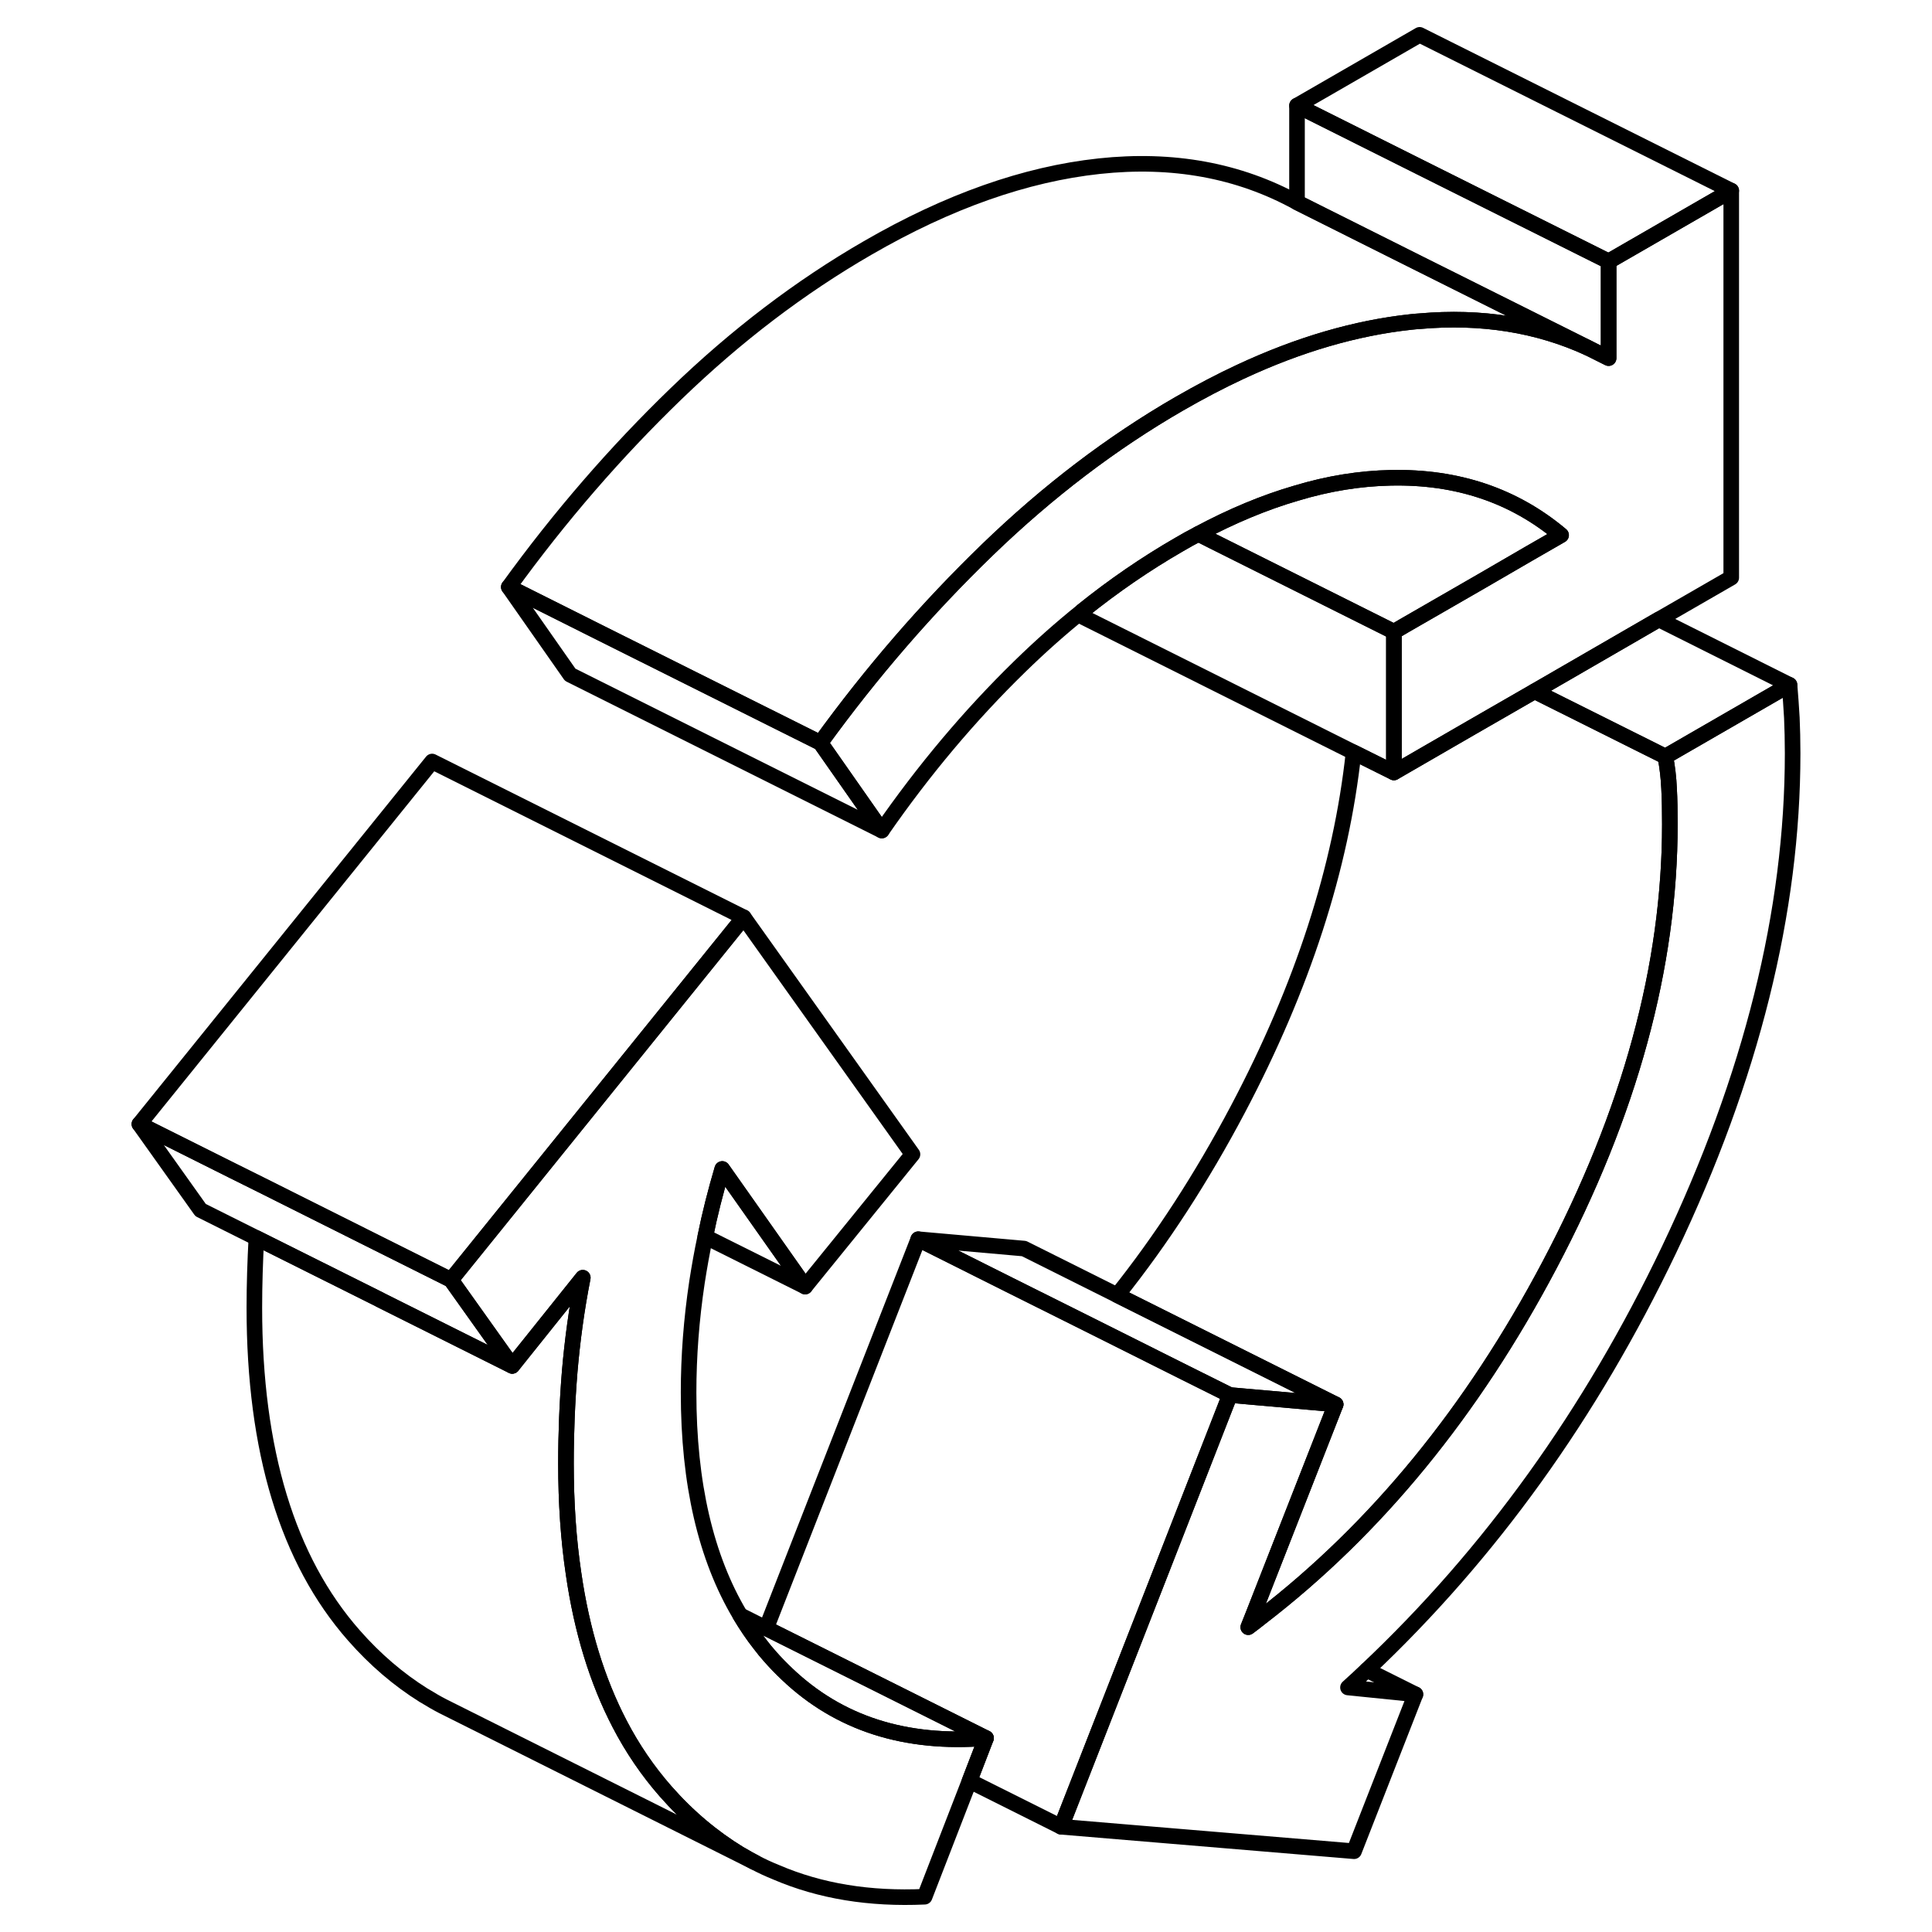<svg width="24" height="24" viewBox="0 0 112 124" fill="none" xmlns="http://www.w3.org/2000/svg" stroke-width="1px" stroke-linecap="round" stroke-linejoin="round">
    <path d="M81.725 107.186C81.326 107.566 80.925 107.936 80.516 108.306L84.846 108.746L80.906 118.816L62.105 117.246L68.606 100.626L72.936 89.536L79.725 90.136L74.466 103.556L74.115 104.436C74.395 104.226 74.675 104.016 74.945 103.796C82.316 98.126 88.496 90.586 93.456 81.186C98.606 71.436 101.175 62.016 101.175 52.906C101.175 52.076 101.165 51.316 101.125 50.616C101.095 49.916 101.015 49.236 100.885 48.556L108.855 43.956C108.915 44.666 108.965 45.376 109.005 46.066C109.035 46.766 109.055 47.526 109.055 48.356C109.055 58.516 106.405 69.136 101.125 80.206C96.096 90.736 89.635 99.726 81.725 107.186Z" stroke="currentColor" stroke-linejoin="round"/>
    <path d="M105.115 12.236V37.076L100.465 39.756L92.495 44.366L88.465 46.686L83.465 49.576V40.546L84.115 40.166L89.045 37.326L92.075 35.566L94.195 34.346C91.175 31.806 87.535 30.576 83.265 30.666C81.295 30.706 79.265 31.026 77.185 31.656C75.155 32.246 73.065 33.116 70.915 34.266C70.505 34.476 70.095 34.706 69.685 34.946C67.535 36.186 65.465 37.606 63.465 39.216C62.095 40.316 60.755 41.506 59.455 42.776C56.235 45.916 53.285 49.426 50.595 53.306L46.655 47.676C49.935 43.146 53.515 39.016 57.385 35.276C61.255 31.536 65.355 28.416 69.685 25.916C71.005 25.156 72.315 24.466 73.605 23.866C77.375 22.106 81.025 21.046 84.545 20.666C84.735 20.646 84.925 20.626 85.115 20.616C89.085 20.266 92.705 20.846 95.965 22.346L97.245 22.986V16.776L105.115 12.236Z" stroke="currentColor" stroke-linejoin="round"/>
    <path d="M42.435 119.526L23.115 109.856L22.435 109.516C22.025 109.306 21.635 109.076 21.245 108.836L21.205 108.816C19.575 107.796 18.075 106.516 16.715 104.966C12.455 100.126 10.325 93.106 10.325 83.926C10.325 82.436 10.375 80.946 10.455 79.456L18.385 83.416L26.875 87.666L31.405 82.006C31.005 84.036 30.735 86.046 30.565 88.026C30.405 89.996 30.325 91.966 30.325 93.926C30.325 96.456 30.485 98.816 30.815 101.016C31.345 104.676 32.335 107.886 33.765 110.636C34.595 112.236 35.585 113.676 36.715 114.966C38.155 116.606 39.745 117.936 41.465 118.986L41.575 119.046C41.855 119.216 42.145 119.376 42.435 119.526Z" stroke="currentColor" stroke-linejoin="round"/>
    <path d="M101.175 52.906C101.175 62.016 98.605 71.436 93.455 81.186C88.495 90.586 82.315 98.126 74.945 103.796C74.675 104.016 74.395 104.226 74.115 104.436L74.465 103.556L79.725 90.136L65.705 83.126C68.555 79.556 71.135 75.576 73.455 71.186C77.595 63.346 80.075 55.706 80.875 48.286L83.465 49.576L88.465 46.686L92.495 44.366L100.885 48.556C101.015 49.236 101.095 49.916 101.125 50.616C101.165 51.316 101.175 52.076 101.175 52.906Z" stroke="currentColor" stroke-linejoin="round"/>
    <path d="M105.115 12.236L97.245 16.776L85.115 10.716L77.245 6.776L85.115 2.236L105.115 12.236Z" stroke="currentColor" stroke-linejoin="round"/>
    <path d="M97.245 16.776V22.986L95.965 22.346L85.115 16.926L77.245 12.986V6.776L85.115 10.716L97.245 16.776Z" stroke="currentColor" stroke-linejoin="round"/>
    <path d="M95.965 22.346C92.705 20.846 89.085 20.266 85.115 20.616C84.925 20.626 84.735 20.646 84.545 20.666C81.025 21.046 77.375 22.106 73.605 23.866C72.315 24.466 71.005 25.156 69.685 25.916C65.355 28.416 61.255 31.536 57.385 35.276C53.515 39.016 49.935 43.146 46.655 47.676L32.545 40.626L26.655 37.676C29.935 33.146 33.515 29.016 37.385 25.276C41.255 21.536 45.355 18.416 49.685 15.916C54.865 12.916 59.825 11.176 64.545 10.666C69.265 10.156 73.505 10.936 77.245 12.986L85.115 16.926L95.965 22.346Z" stroke="currentColor" stroke-linejoin="round"/>
    <path d="M50.595 53.306L30.595 43.306L26.655 37.676L32.545 40.626L46.655 47.676L50.595 53.306Z" stroke="currentColor" stroke-linejoin="round"/>
    <path d="M83.465 40.546V49.576L80.875 48.286L63.465 39.576V39.216C65.465 37.606 67.535 36.186 69.685 34.946C70.095 34.706 70.505 34.476 70.915 34.266L71.845 34.736L81.005 39.316L83.465 40.546Z" stroke="currentColor" stroke-linejoin="round"/>
    <path d="M94.195 34.346L92.075 35.566L89.045 37.326L84.115 40.166L83.465 40.546L81.005 39.316L71.845 34.736L70.915 34.266C73.065 33.116 75.155 32.246 77.185 31.656C79.265 31.026 81.295 30.706 83.265 30.666C87.535 30.576 91.175 31.806 94.195 34.346Z" stroke="currentColor" stroke-linejoin="round"/>
    <path d="M57.285 111.556L56.225 114.306L53.345 121.736C49.825 121.896 46.655 121.386 43.815 120.166C43.345 119.976 42.885 119.766 42.435 119.526C42.145 119.376 41.855 119.216 41.575 119.046L41.465 118.986C39.745 117.936 38.155 116.606 36.715 114.966C35.585 113.676 34.595 112.236 33.765 110.636C32.335 107.886 31.345 104.676 30.815 101.016C30.485 98.816 30.325 96.456 30.325 93.926C30.325 91.966 30.405 89.996 30.565 88.026C30.735 86.046 31.005 84.036 31.405 82.006L26.875 87.666L22.945 82.146L29.235 74.356L41.735 58.876L52.565 74.086L45.675 82.576L40.355 75.026C39.925 76.486 39.555 77.936 39.265 79.376C39.055 80.356 38.885 81.326 38.735 82.286C38.375 84.686 38.195 87.046 38.195 89.376C38.195 95.206 39.295 99.966 41.505 103.666C41.895 104.316 42.315 104.946 42.775 105.526C42.975 105.796 43.185 106.046 43.405 106.296C43.765 106.706 44.135 107.086 44.515 107.446C47.845 110.616 52.105 111.976 57.285 111.556Z" stroke="currentColor" stroke-linejoin="round"/>
    <path d="M84.846 108.746L81.726 107.186" stroke="currentColor" stroke-linejoin="round"/>
    <path d="M79.725 90.136L72.936 89.536L70.046 88.096L64.076 85.106L58.806 82.476L52.935 79.536L59.725 80.136L79.725 90.136Z" stroke="currentColor" stroke-linejoin="round"/>
    <path d="M72.936 89.536L68.606 100.626L62.106 117.246L56.226 114.306L57.286 111.556L49.986 107.906L43.176 104.506L52.936 79.536L58.806 82.476L64.076 85.106L70.046 88.096L72.936 89.536Z" stroke="currentColor" stroke-linejoin="round"/>
    <path d="M57.285 111.556C52.105 111.976 47.845 110.616 44.515 107.446C44.135 107.086 43.765 106.706 43.405 106.296C43.185 106.046 42.975 105.796 42.775 105.526C42.315 104.946 41.895 104.316 41.505 103.666L43.175 104.506L49.985 107.906L57.285 111.556Z" stroke="currentColor" stroke-linejoin="round"/>
    <path d="M18.385 83.426V83.416L10.455 79.456L6.875 77.666L2.945 72.146L8.905 75.126L10.775 76.056L18.205 79.776L22.945 82.146L26.875 87.666L18.385 83.426Z" stroke="currentColor" stroke-linejoin="round"/>
    <path d="M41.735 58.876L29.235 74.356L22.945 82.146L18.205 79.776L10.775 76.056L8.905 75.126L2.945 72.146L21.735 48.876L41.735 58.876Z" stroke="currentColor" stroke-linejoin="round"/>
    <path d="M45.676 82.576L39.266 79.376C39.556 77.936 39.926 76.486 40.356 75.026L45.676 82.576Z" stroke="currentColor" stroke-linejoin="round"/>
    <path d="M108.855 43.956L100.885 48.556L92.495 44.366L100.465 39.756L108.855 43.956Z" stroke="currentColor" stroke-linejoin="round"/>
</svg>